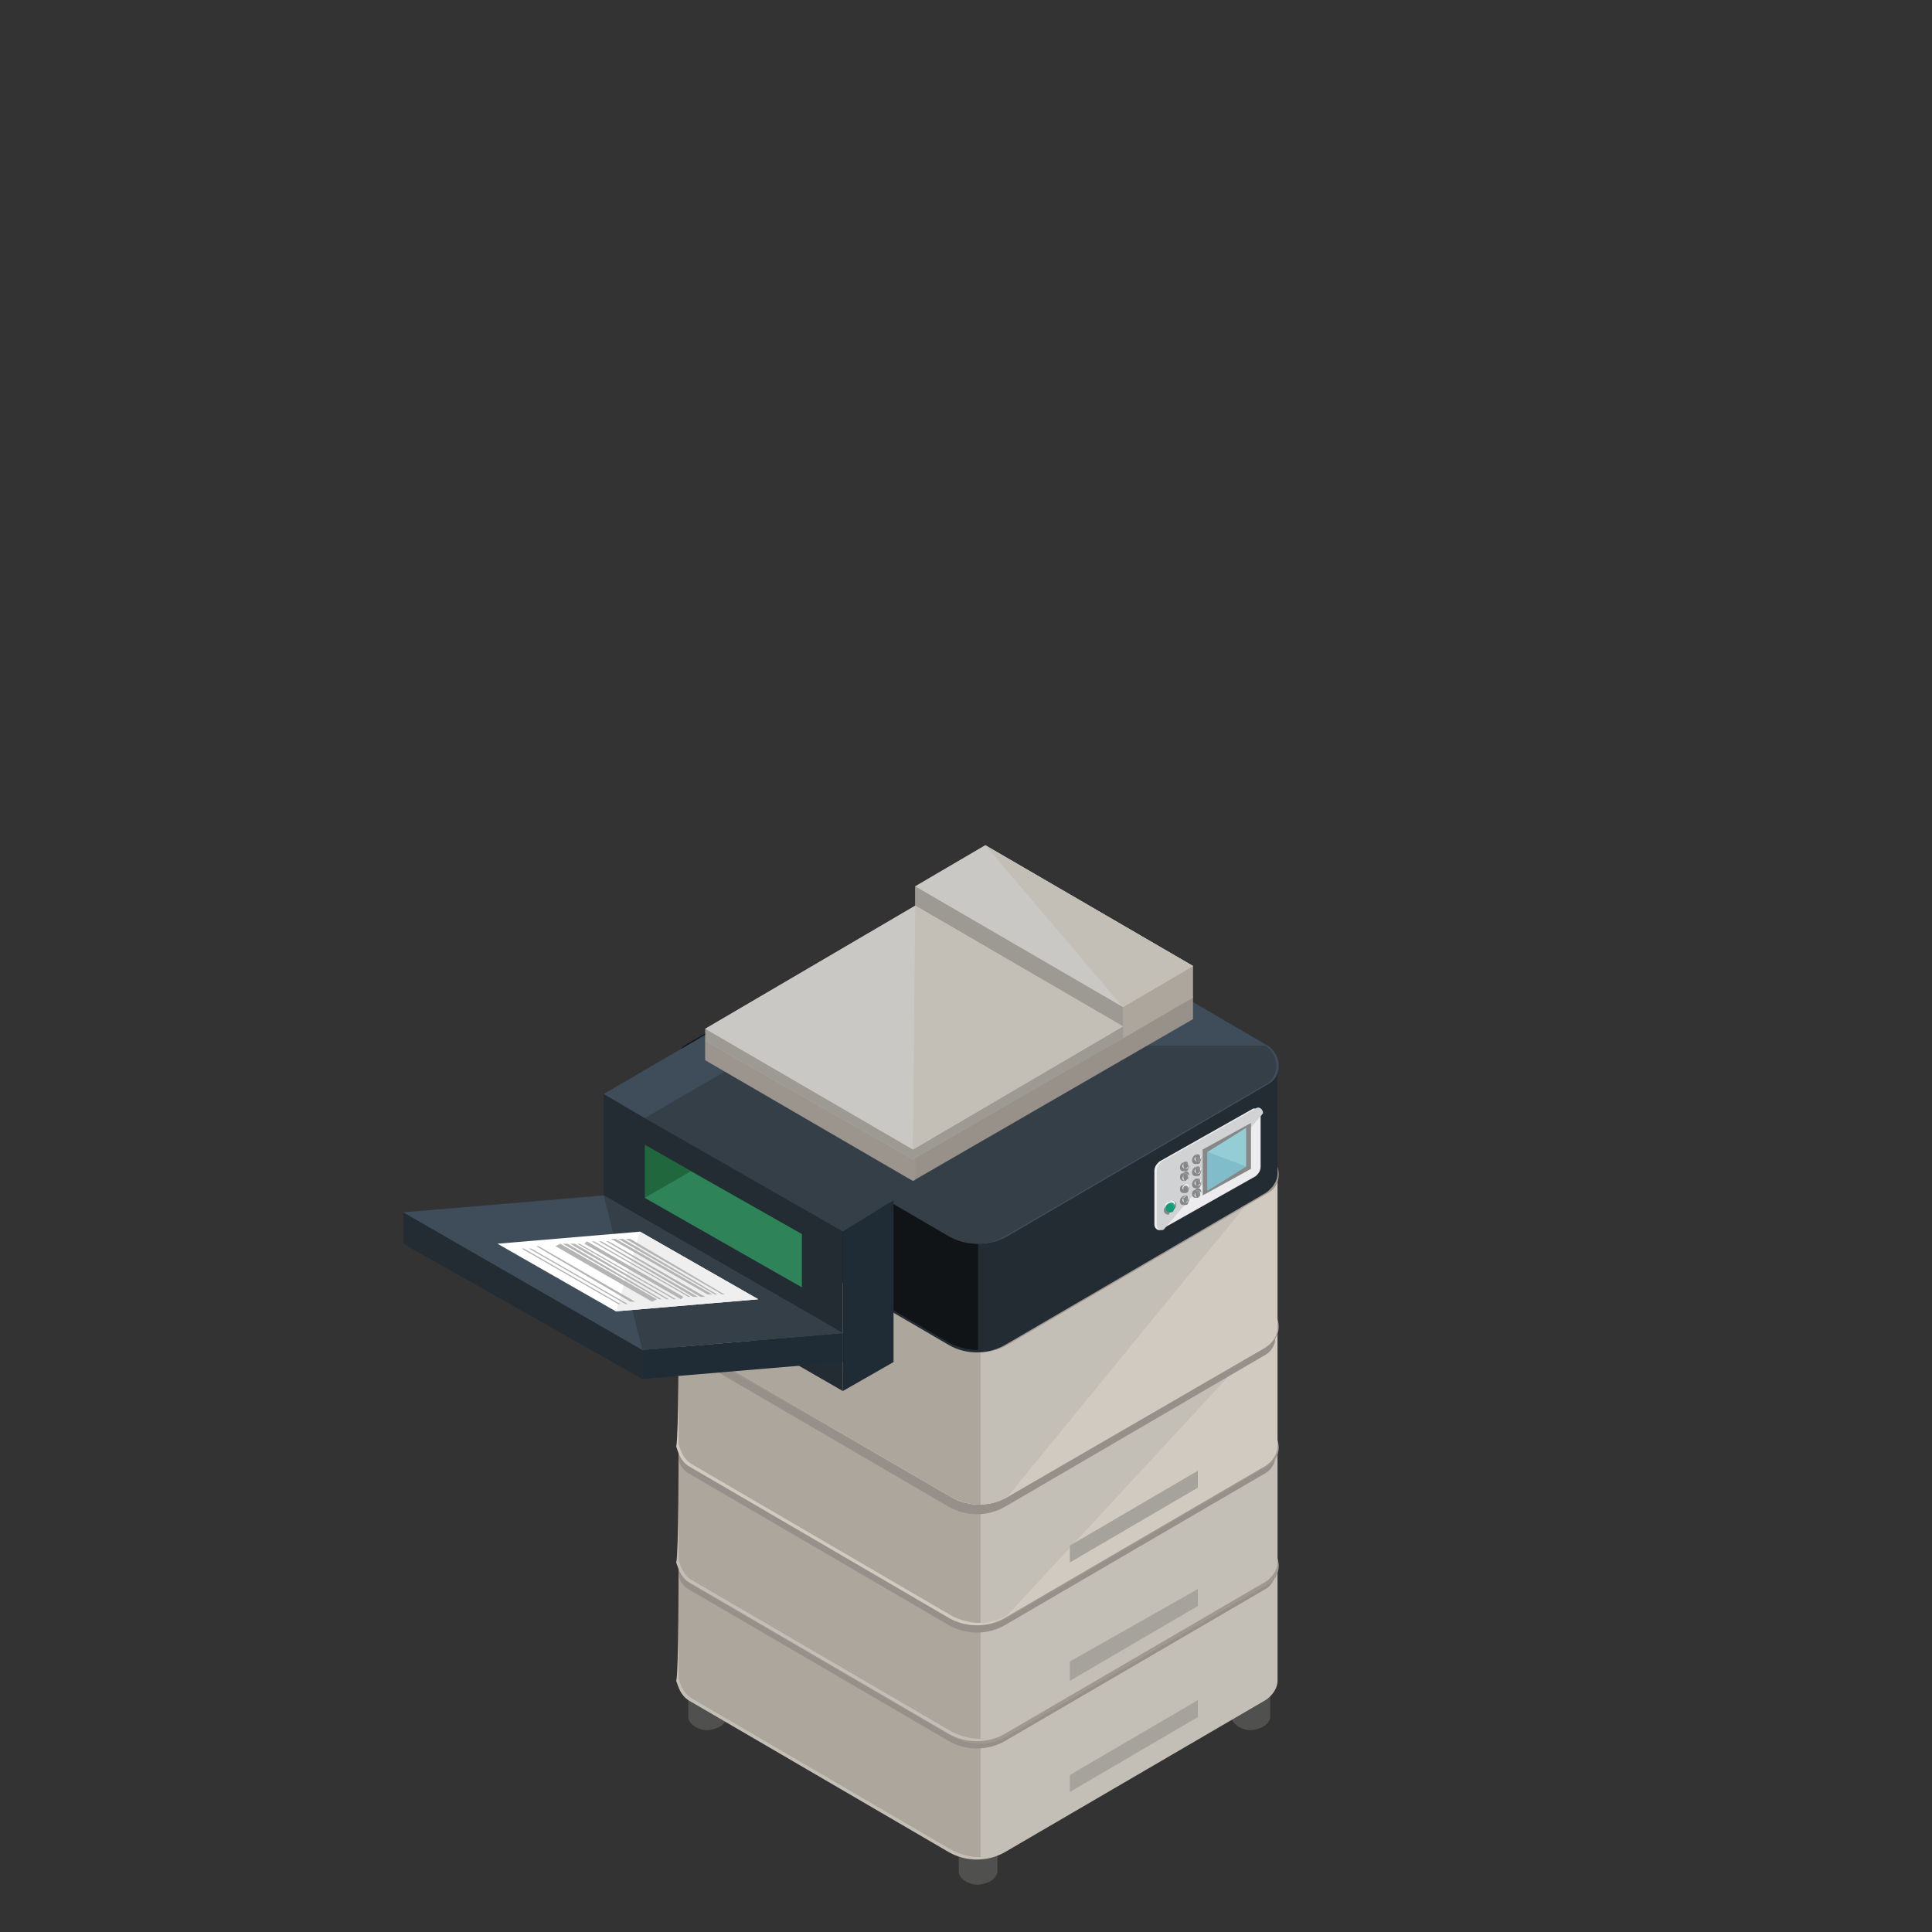 <?xml version="1.0" encoding="utf-8"?>
<!-- Generator: Adobe Illustrator 21.0.0, SVG Export Plug-In . SVG Version: 6.00 Build 0)  -->
<svg version="1.1" id="Layer_1" xmlns="http://www.w3.org/2000/svg" xmlns:xlink="http://www.w3.org/1999/xlink" x="0px" y="0px"
	 viewBox="0 0 80 80" style="enable-background:new 0 0 80 80;" xml:space="preserve">
<rect x="0" y="0" width="80" height="80" fill="#333333" stroke="none"/>
<style type="text/css">
	.st0{fill:#50504E;}
	.st1{fill:#C3BEB6;}
	.st2{fill:#ADA69C;}
	.st3{opacity:0.2;fill:#ADA69C;}
	.st4{fill:#97908A;}
	.st5{fill:#9F988F;}
	.st6{fill:#D1CAC1;}
	.st7{fill:#A6A29C;}
	.st8{fill:#232B33;}
	.st9{fill:#101416;}
	.st10{fill:#3F4D5A;}
	.st11{fill:#353F48;}
	.st12{fill:#1F2C35;}
	.st13{fill:#20673E;}
	.st14{fill:#2E8358;}
	.st15{fill:#FFFFFF;}
	.st16{fill:#EFEFEF;}
	.st17{fill:#B5B5B6;}
	.st18{fill:#ECECEE;}
	.st19{fill:#D1D2D3;}
	.st20{fill:#868787;}
	.st21{fill:#95CDD6;}
	.st22{fill:#80BCC9;}
	.st23{fill:#939291;}
	.st24{fill:#139A79;}
	.st25{fill:#1BA880;}
	.st26{fill:#989189;}
	.st27{fill:#BAB6B0;}
	.st28{fill:#9D9993;}
	.st29{fill:#CAC8C4;}
</style>
<g id="XMLID_1_">
	<g id="XMLID_142_">
		<g id="XMLID_153_">
			<g id="XMLID_154_">
				<g id="XMLID_155_">
					<g id="XMLID_156_">
						<path id="XMLID_157_" class="st0" d="M39.7,73.7c0-0.1,0.1-0.3,0.3-0.4l0,0c0.2-0.1,0.5-0.2,0.8-0.1l0,0
							c0.3,0.1,0.5,0.3,0.5,0.5l0,3.8c0,0.1-0.1,0.3-0.3,0.4l0,0c-0.2,0.1-0.5,0.2-0.8,0.1l0,0c-0.3-0.1-0.5-0.3-0.5-0.5L39.7,73.7z
							"/>
					</g>
				</g>
			</g>
		</g>
		<g id="XMLID_148_">
			<g id="XMLID_149_">
				<g id="XMLID_150_">
					<g id="XMLID_151_">
						<path id="XMLID_152_" class="st0" d="M51,67.3c0-0.1,0.1-0.3,0.3-0.4l0,0c0.2-0.1,0.5-0.2,0.8-0.1l0,0
							c0.3,0.1,0.5,0.3,0.5,0.5l0,3.8c0,0.1-0.1,0.3-0.3,0.4h0c-0.2,0.1-0.5,0.2-0.8,0.1l0,0c-0.3-0.1-0.5-0.3-0.5-0.5L51,67.3z"/>
					</g>
				</g>
			</g>
		</g>
		<g id="XMLID_143_">
			<g id="XMLID_144_">
				<g id="XMLID_145_">
					<g id="XMLID_146_">
						<path id="XMLID_147_" class="st0" d="M28.5,67.3c0-0.1,0.1-0.3,0.3-0.4l0,0c0.2-0.1,0.5-0.2,0.8-0.1l0,0
							c0.3,0.1,0.5,0.3,0.5,0.5l0,3.8c0,0.1-0.1,0.3-0.3,0.4l0,0c-0.2,0.1-0.5,0.2-0.8,0.1l0,0c-0.3-0.1-0.5-0.3-0.5-0.5L28.5,67.3z
							"/>
					</g>
				</g>
			</g>
		</g>
	</g>
	<g id="XMLID_136_">
		<path id="XMLID_141_" class="st1" d="M28.1,64.7c0-0.3,0.1-0.6,0.5-0.8l10.8-6.3c0.7-0.4,1.6-0.4,2.3,0l10.8,6.3
			c0.3,0.2,0.4,0.4,0.4,0.7c0,0.3,0,4.7,0,5c0,0.3-0.2,0.6-0.5,0.8l-10.8,6.3c-0.7,0.4-1.6,0.4-2.3,0l-10.8-6.3
			c-0.3-0.2-0.4-0.5-0.5-0.8C28.1,69.3,28.1,65,28.1,64.7z"/>
		<path class="st2" d="M28.1,64.7c0-0.3,0.1-0.6,0.5-0.8l10.8-6.3c0.4-0.2,0.8-0.3,1.2-0.3v19.6c-0.4,0-0.8-0.1-1.2-0.3l-10.8-6.3
			c-0.3-0.2-0.4-0.5-0.5-0.8C28.1,69.3,28.1,65,28.1,64.7z"/>
		<path class="st3" d="M28.1,64.7c0-0.3,0.1-0.6,0.5-0.8l10.8-6.3c0.4-0.2,0.8-0.3,1.2-0.3v19.6c-0.4,0-0.8-0.1-1.2-0.3l-10.8-6.3
			c-0.3-0.2-0.4-0.5-0.5-0.8C28.1,69.3,28.1,65,28.1,64.7z"/>
		<g id="XMLID_137_">
			<path id="XMLID_140_" class="st4" d="M28.5,63.9l10.8-6.3c0.7-0.4,1.6-0.4,2.3,0l10.8,6.3c0.3,0.2,0.4,0.4,0.4,0.7
				c0,0.1,0,0.5,0,0.6c0,0.2-0.2,0.5-0.4,0.6l-10.8,6.3c-0.7,0.4-1.6,0.4-2.3,0l-10.8-6.3c-0.2-0.1-0.4-0.4-0.4-0.6
				c0-0.1,0-0.6,0-0.7C28.1,64.3,28.3,64.1,28.5,63.9z"/>
			<g id="XMLID_138_">
				<path id="XMLID_139_" class="st5" d="M39.4,57.7l-10.8,6.3c-0.6,0.3-0.6,1.2,0,1.6l10.8,6.3c0.7,0.4,1.6,0.4,2.3,0l10.8-6.3
					c0.6-0.3,0.6-1.2,0-1.6l-10.8-6.3C41,57.2,40.1,57.2,39.4,57.7z"/>
			</g>
		</g>
	</g>
	<g id="XMLID_130_">
		<path id="XMLID_135_" class="st1" d="M28.1,59.8c0-0.3,0.1-0.6,0.5-0.8l10.8-6.3c0.7-0.4,1.6-0.4,2.3,0l10.8,6.3
			c0.3,0.2,0.4,0.4,0.4,0.7c0,0.3,0,4.7,0,5c0,0.3-0.2,0.6-0.5,0.8l-10.8,6.3c-0.7,0.4-1.6,0.4-2.3,0l-10.8-6.3
			c-0.3-0.2-0.4-0.5-0.5-0.8C28.1,64.4,28.1,60.1,28.1,59.8z"/>
		<path class="st2" d="M28.1,59.8c0-0.3,0.1-0.6,0.5-0.8l10.8-6.3c0.4-0.2,0.8-0.3,1.2-0.3v19.6c-0.4,0-0.8-0.1-1.2-0.3l-10.8-6.3
			c-0.3-0.2-0.4-0.5-0.5-0.8C28.1,64.4,28.1,60.1,28.1,59.8z"/>
		<path class="st3" d="M28.1,59.8c0-0.3,0.1-0.6,0.5-0.8l10.8-6.3c0.4-0.2,0.8-0.3,1.2-0.3v19.6c-0.4,0-0.8-0.1-1.2-0.3l-10.8-6.3
			c-0.3-0.2-0.4-0.5-0.5-0.8C28.1,64.4,28.1,60.1,28.1,59.8z"/>
		<g id="XMLID_131_">
			<path id="XMLID_134_" class="st4" d="M28.5,59.1l10.8-6.3c0.7-0.4,1.6-0.4,2.3,0l10.8,6.3c0.3,0.2,0.4,0.4,0.4,0.7
				c0,0.1,0,0.5,0,0.6c0,0.2-0.2,0.5-0.4,0.6l-10.8,6.3c-0.7,0.4-1.6,0.4-2.3,0L28.5,61c-0.2-0.1-0.4-0.4-0.4-0.6c0-0.1,0-0.6,0-0.7
				C28.1,59.5,28.3,59.2,28.5,59.1z"/>
			<g id="XMLID_132_">
				<path id="XMLID_133_" class="st5" d="M39.4,52.8l-10.8,6.3c-0.6,0.3-0.6,1.2,0,1.6l10.8,6.3c0.7,0.4,1.6,0.4,2.3,0l10.8-6.3
					c0.6-0.3,0.6-1.2,0-1.6l-10.8-6.3C41,52.4,40.1,52.4,39.4,52.8z"/>
			</g>
		</g>
	</g>
	<g id="XMLID_123_">
		<path id="XMLID_129_" class="st6" d="M28.1,55c0-0.3,0.1-0.6,0.5-0.8l10.8-6.3c0.7-0.4,1.6-0.4,2.3,0l10.8,6.3
			c0.3,0.2,0.4,0.4,0.4,0.7c0,0.3,0,4.7,0,5c0,0.3-0.2,0.6-0.5,0.8l-10.8,6.3c-0.7,0.4-1.6,0.4-2.3,0l-10.8-6.3
			c-0.3-0.2-0.4-0.5-0.5-0.8C28.1,59.5,28.1,55.3,28.1,55z"/>
		<path id="XMLID_128_" class="st1" d="M41.7,66.9c-0.7,0.4-1.6,0.4-2.3,0l-10.8-6.3c-0.3-0.2-0.4-0.5-0.5-0.8c0-0.3,0-4.6,0-4.9
			c0-0.3,0.1-0.6,0.5-0.8l10.8-6.3c0.7-0.4,1.6-0.4,2.3,0l10.8,6.3c0.3,0.2,0.4,0.4,0.4,0.7"/>
		<path class="st2" d="M28.1,55c0-0.3,0.1-0.6,0.5-0.8l10.8-6.3c0.4-0.2,0.8-0.3,1.2-0.3v19.6c-0.4,0-0.8-0.1-1.2-0.3l-10.8-6.3
			c-0.3-0.2-0.4-0.5-0.5-0.8C28.1,59.5,28.1,55.3,28.1,55z"/>
		<path class="st3" d="M28.1,59.8"/>
		<path class="st3" d="M28.1,55c0-0.3,0.1-0.6,0.5-0.8l10.8-6.3c0.4-0.2,0.8-0.3,1.2-0.3v19.6c-0.4,0-0.8-0.1-1.2-0.3"/>
		<g id="XMLID_124_">
			<path id="XMLID_127_" class="st4" d="M28.5,54.2l10.8-6.3c0.7-0.4,1.6-0.4,2.3,0l10.8,6.3c0.3,0.2,0.4,0.4,0.4,0.7
				c0,0.1,0,0.5,0,0.6c0,0.2-0.2,0.5-0.4,0.6l-10.8,6.3c-0.7,0.4-1.6,0.4-2.3,0l-10.8-6.3c-0.2-0.1-0.4-0.4-0.4-0.6
				c0-0.1,0-0.6,0-0.7C28.1,54.6,28.3,54.4,28.5,54.2z"/>
			<g id="XMLID_125_">
				<path id="XMLID_126_" class="st5" d="M39.4,47.9l-10.8,6.3c-0.6,0.3-0.6,1.2,0,1.6L39.4,62c0.7,0.4,1.6,0.4,2.3,0l10.8-6.3
					c0.6-0.3,0.6-1.2,0-1.6l-10.8-6.3C41,47.5,40.1,47.5,39.4,47.9z"/>
			</g>
		</g>
	</g>
	<polygon id="XMLID_122_" class="st7" points="49.6,60.9 44.3,64 44.3,64.7 49.6,61.6 	"/>
	<polygon id="XMLID_121_" class="st7" points="49.6,65.8 44.3,68.8 44.3,69.6 49.6,66.5 	"/>
	<polygon id="XMLID_120_" class="st7" points="49.6,70.4 44.3,73.5 44.3,74.2 49.6,71.1 	"/>
	<g id="XMLID_114_">
		<path id="XMLID_119_" class="st6" d="M28.1,48.5c0-0.3,0.1-0.6,0.5-0.8l10.8-6.3c0.7-0.4,1.6-0.4,2.3,0l10.8,6.3
			c0.3,0.2,0.4,0.4,0.4,0.7c0,0.3,0,6.3,0,6.6c0,0.3-0.2,0.6-0.5,0.8L41.7,62c-0.7,0.4-1.6,0.4-2.3,0l-10.8-6.3
			c-0.3-0.2-0.4-0.5-0.5-0.8C28.1,54.7,28.1,48.8,28.1,48.5z"/>
		<path id="XMLID_118_" class="st1" d="M41.7,62c-0.7,0.4-1.6,0.4-2.3,0l-10.8-6.3c-0.3-0.2-0.4-0.5-0.5-0.8c0-0.3,0-6.2,0-6.5
			c0-0.3,0.1-0.6,0.5-0.8l10.8-6.3c0.7-0.4,1.6-0.4,2.3,0l10.8,6.3c0.3,0.2,0.4,0.4,0.4,0.7"/>
		<path class="st2" d="M28.1,48.5c0-0.3,0.1-0.6,0.5-0.8l10.8-6.3c0.4-0.2,0.8-0.3,1.2-0.3v21.2c-0.4,0-0.8-0.1-1.2-0.3l-10.8-6.3
			c-0.3-0.2-0.4-0.5-0.5-0.8C28.1,54.7,28.1,48.8,28.1,48.5z"/>
		<path class="st3" d="M28.1,48.5c0-0.3,0.1-0.6,0.5-0.8l10.8-6.3c0.4-0.2,0.8-0.3,1.2-0.3v21.2c-0.4,0-0.8-0.1-1.2-0.3"/>
		<g id="XMLID_115_">
			<g id="XMLID_116_">
				<path id="XMLID_117_" class="st5" d="M39.4,41.5l-10.8,6.3c-0.6,0.3-0.6,1.2,0,1.6l10.8,6.3c0.7,0.4,1.6,0.4,2.3,0l10.8-6.3
					c0.6-0.3,0.6-1.2,0-1.6l-10.8-6.3C41,41,40.1,41,39.4,41.5z"/>
			</g>
		</g>
	</g>
	<g id="XMLID_112_">
		<path id="XMLID_113_" class="st8" d="M28.1,44.1c0-0.3,0.1-0.6,0.5-0.8L39.4,37c0.7-0.4,1.6-0.4,2.3,0l10.8,6.3
			c0.3,0.2,0.4,0.4,0.4,0.7c0,0.3,0,4.3,0,4.6c0,0.3-0.2,0.6-0.5,0.8l-10.8,6.3c-0.7,0.4-1.6,0.4-2.3,0l-10.8-6.3
			c-0.3-0.2-0.4-0.5-0.5-0.8C28.1,48.2,28.1,44.4,28.1,44.1z"/>
	</g>
	<path class="st9" d="M40.5,55.9c-0.4,0-0.8-0.1-1.2-0.3l-10.8-6.3c-0.3-0.2-0.4-0.5-0.5-0.8c0-0.3,0-4.2,0-4.5
		c0-0.3,0.1-0.6,0.5-0.8l5.6-3.2h6.4V55.9z"/>
	<g id="XMLID_109_">
		<g id="XMLID_110_">
			<path id="XMLID_111_" class="st10" d="M39.4,37l-10.8,6.3c-0.6,0.3-0.6,1.2,0,1.6l10.8,6.3c0.7,0.4,1.6,0.4,2.3,0l10.8-6.3
				c0.6-0.3,0.6-1.2,0-1.6L41.7,37C41,36.6,40.1,36.6,39.4,37z"/>
		</g>
	</g>
	<g id="XMLID_106_">
		<g id="XMLID_107_">
			<path id="XMLID_108_" class="st11" d="M28.5,43.3c-0.6,0.3-0.6,1.2,0,1.6l10.8,6.3c0.7,0.4,1.6,0.4,2.3,0l10.8-6.3
				c0.6-0.3,0.6-1.2,0-1.6"/>
		</g>
	</g>
	<g id="XMLID_76_">
		<polygon id="XMLID_105_" class="st12" points="37,49.7 37,56.4 34.9,57.6 34.9,51 		"/>
		<polygon id="XMLID_104_" class="st8" points="34.9,51 34.9,57.6 25,51.9 25,45.3 		"/>
		<polygon id="XMLID_103_" class="st13" points="33.2,51.1 33.2,53.3 26.7,49.6 26.7,47.4 		"/>
		<g id="XMLID_101_">
			<polygon id="XMLID_102_" class="st14" points="33.2,51.1 33.2,53.3 26.7,49.6 28.6,48.5 			"/>
		</g>
		<polygon id="XMLID_100_" class="st12" points="26.6,57.1 34.9,56.4 34.9,55.2 26.6,55.9 		"/>
		<polygon id="XMLID_99_" class="st8" points="26.6,57.1 26.6,55.9 16.7,50.2 16.7,51.5 		"/>
		<polygon id="XMLID_98_" class="st10" points="26.6,55.9 34.9,55.2 25,49.5 16.7,50.2 		"/>
		<polyline id="XMLID_97_" class="st11" points="26.6,55.9 34.9,55.2 25,49.5 		"/>
		<g id="XMLID_78_">
			<polygon id="XMLID_96_" class="st15" points="25.5,54.3 31.4,53.8 26.5,51 20.6,51.5 			"/>
			<polyline id="XMLID_95_" class="st16" points="25.5,54.3 31.4,53.8 26.5,51 			"/>
			<g id="XMLID_88_">
				<polygon id="XMLID_94_" class="st17" points="25.6,54 25.7,54 21.7,51.7 21.6,51.7 				"/>
				<polygon id="XMLID_93_" class="st17" points="25.9,54 26,54 22,51.7 21.9,51.7 				"/>
				<polygon id="XMLID_92_" class="st17" points="26.1,53.9 26.3,53.9 22.3,51.6 22.2,51.6 				"/>
				<polygon id="XMLID_91_" class="st17" points="27,53.9 27.2,53.8 23.2,51.5 23,51.6 				"/>
				<polygon id="XMLID_90_" class="st17" points="27.3,53.8 27.4,53.8 23.5,51.5 23.3,51.5 				"/>
				<polygon id="XMLID_89_" class="st17" points="27.6,53.8 27.7,53.8 23.8,51.5 23.6,51.5 				"/>
			</g>
			<g id="XMLID_79_">
				<polygon id="XMLID_87_" class="st17" points="27.9,53.8 28,53.8 24,51.5 23.9,51.5 				"/>
				<polygon id="XMLID_86_" class="st17" points="28.2,53.8 28.3,53.7 24.3,51.4 24.2,51.5 				"/>
				<polygon id="XMLID_85_" class="st17" points="28.5,53.7 28.6,53.7 24.6,51.4 24.5,51.4 				"/>
				<polygon id="XMLID_84_" class="st17" points="28.7,53.7 28.9,53.7 24.9,51.4 24.8,51.4 				"/>
				<polygon id="XMLID_83_" class="st17" points="29,53.7 29.2,53.7 25.2,51.4 25.1,51.4 				"/>
				<polygon id="XMLID_82_" class="st17" points="29.3,53.6 29.5,53.6 25.5,51.3 25.3,51.3 				"/>
				<polygon id="XMLID_81_" class="st17" points="29.6,53.6 29.7,53.6 25.8,51.3 25.6,51.3 				"/>
				<polygon id="XMLID_80_" class="st17" points="29.9,53.6 30,53.6 26.1,51.3 25.9,51.3 				"/>
			</g>
		</g>
		<polygon id="XMLID_77_" class="st11" points="34.9,51 37,49.7 28.9,45 26.7,46.3 		"/>
	</g>
	<polygon id="XMLID_75_" class="st10" points="25,45.3 29.8,42.5 31.5,43.5 26.7,46.3 	"/>
	<g id="XMLID_11_">
		<path id="XMLID_74_" class="st18" d="M51.9,45.9l-3.9,2.2c-0.1,0.1-0.2,0.2-0.2,0.4v2.2c0,0.2,0.2,0.3,0.3,0.2l3.9-2.2
			c0.1-0.1,0.2-0.2,0.2-0.4v-2.2C52.3,46,52.1,45.9,51.9,45.9z"/>
		<path id="XMLID_73_" class="st19" d="M52.3,46.1c0-0.2-0.2-0.3-0.3-0.2l-3.9,2.2c-0.1,0.1-0.2,0.2-0.2,0.4v2.2
			c0,0.2,0.2,0.3,0.3,0.2"/>
		<g id="XMLID_69_">
			<polygon id="XMLID_72_" class="st20" points="51.8,46.5 49.8,47.6 49.8,49.5 51.8,48.4 			"/>
			<polygon id="XMLID_71_" class="st21" points="51.6,46.7 50,47.7 50,49.3 51.6,48.3 			"/>
			<polygon id="XMLID_70_" class="st22" points="50,47.7 50,49.3 51.6,48.3 			"/>
		</g>
		<g id="XMLID_12_">
			<g id="XMLID_19_">
				<g id="XMLID_63_">
					<g id="XMLID_64_">
						<path id="XMLID_68_" class="st20" d="M49.6,47.8L49.6,47.8c0.1,0,0.2,0.1,0.1,0.3l0,0c0,0.1-0.1,0.1-0.2,0.1l0,0
							c-0.1,0-0.2-0.1-0.1-0.3l0,0C49.5,47.8,49.5,47.8,49.6,47.8z"/>
						<path id="XMLID_67_" class="st18" d="M49.6,47.8L49.6,47.8c0.1,0,0.2,0.1,0.1,0.2l0,0c0,0.1-0.1,0.1-0.1,0.1l0,0
							c-0.1,0-0.2-0.1-0.1-0.2l0,0C49.5,47.9,49.5,47.8,49.6,47.8z"/>
						<path id="XMLID_66_" class="st20" d="M49.6,47.8L49.6,47.8c0.1,0,0.1,0.1,0.1,0.2l0,0c0,0-0.1,0.1-0.1,0.1l0,0
							c-0.1,0-0.1-0.1-0.1-0.2l0,0C49.5,47.9,49.5,47.8,49.6,47.8z"/>
						<path id="XMLID_65_" class="st23" d="M49.6,47.9L49.6,47.9c0.1,0,0.1,0.1,0.1,0.2l0,0C49.6,48.1,49.5,47.9,49.6,47.9z"/>
					</g>
				</g>
				<g id="XMLID_57_">
					<g id="XMLID_58_">
						<path id="XMLID_62_" class="st20" d="M49.6,48.3L49.6,48.3c0.1,0,0.2,0.1,0.1,0.3l0,0c0,0.1-0.1,0.1-0.2,0.1l0,0
							c-0.1,0-0.2-0.1-0.1-0.3l0,0C49.5,48.3,49.5,48.3,49.6,48.3z"/>
						<path id="XMLID_61_" class="st18" d="M49.6,48.3L49.6,48.3c0.1,0,0.2,0.1,0.1,0.2l0,0c0,0.1-0.1,0.1-0.1,0.1l0,0
							c-0.1,0-0.2-0.1-0.1-0.2l0,0C49.5,48.3,49.5,48.3,49.6,48.3z"/>
						<path id="XMLID_60_" class="st20" d="M49.6,48.3L49.6,48.3c0.1,0,0.1,0.1,0.1,0.2l0,0c0,0-0.1,0.1-0.1,0.1l0,0
							c-0.1,0-0.1-0.1-0.1-0.2l0,0C49.5,48.4,49.5,48.3,49.6,48.3z"/>
						<path id="XMLID_59_" class="st23" d="M49.6,48.3L49.6,48.3c0.1,0,0.1,0.1,0.1,0.2l0,0C49.6,48.6,49.5,48.3,49.6,48.3z"/>
					</g>
				</g>
				<g id="XMLID_51_">
					<g id="XMLID_52_">
						<path id="XMLID_56_" class="st20" d="M49.6,48.8L49.6,48.8c0.1,0,0.2,0.1,0.1,0.3l0,0c0,0.1-0.1,0.1-0.2,0.1l0,0
							c-0.1,0-0.2-0.1-0.1-0.3l0,0C49.5,48.8,49.5,48.8,49.6,48.8z"/>
						<path id="XMLID_55_" class="st18" d="M49.6,48.8L49.6,48.8c0.1,0,0.2,0.1,0.1,0.2l0,0c0,0.1-0.1,0.1-0.1,0.1l0,0
							c-0.1,0-0.2-0.1-0.1-0.2l0,0C49.5,48.8,49.5,48.8,49.6,48.8z"/>
						<path id="XMLID_54_" class="st20" d="M49.6,48.8L49.6,48.8c0.1,0,0.1,0.1,0.1,0.2l0,0c0,0-0.1,0.1-0.1,0.1l0,0
							c-0.1,0-0.1-0.1-0.1-0.2l0,0C49.5,48.8,49.5,48.8,49.6,48.8z"/>
						<path id="XMLID_53_" class="st23" d="M49.6,48.8L49.6,48.8c0.1,0,0.1,0.1,0.1,0.2l0,0C49.6,49,49.5,48.8,49.6,48.8z"/>
					</g>
				</g>
				<g id="XMLID_45_">
					<g id="XMLID_46_">
						<path id="XMLID_50_" class="st20" d="M49.1,48.1L49.1,48.1c0.1,0,0.2,0.1,0.1,0.3l0,0c0,0.1-0.1,0.1-0.2,0.1l0,0
							c-0.1,0-0.2-0.1-0.1-0.3l0,0C49,48.1,49.1,48.1,49.1,48.1z"/>
						<path id="XMLID_49_" class="st18" d="M49.1,48.1L49.1,48.1c0.1,0,0.2,0.1,0.1,0.2l0,0c0,0.1-0.1,0.1-0.1,0.1l0,0
							c-0.1,0-0.2-0.1-0.1-0.2l0,0C49,48.1,49.1,48.1,49.1,48.1z"/>
						<path id="XMLID_48_" class="st20" d="M49.1,48.1L49.1,48.1c0.1,0,0.1,0.1,0.1,0.2l0,0c0,0-0.1,0.1-0.1,0.1l0,0
							c-0.1,0-0.1-0.1-0.1-0.2l0,0C49,48.1,49.1,48.1,49.1,48.1z"/>
						<path id="XMLID_47_" class="st23" d="M49.1,48.1L49.1,48.1c0.1,0,0.1,0.1,0.1,0.2l0,0C49.2,48.3,49.1,48.1,49.1,48.1z"/>
					</g>
				</g>
				<g id="XMLID_39_">
					<g id="XMLID_40_">
						<path id="XMLID_44_" class="st20" d="M49.1,48.5L49.1,48.5c0.1,0,0.2,0.1,0.1,0.3l0,0c0,0.1-0.1,0.1-0.2,0.1l0,0
							c-0.1,0-0.2-0.1-0.1-0.3l0,0C49,48.6,49.1,48.5,49.1,48.5z"/>
						<path id="XMLID_43_" class="st18" d="M49.1,48.6L49.1,48.6c0.1,0,0.2,0.1,0.1,0.2l0,0c0,0.1-0.1,0.1-0.1,0.1l0,0
							c-0.1,0-0.2-0.1-0.1-0.2l0,0C49,48.6,49.1,48.6,49.1,48.6z"/>
						<path id="XMLID_42_" class="st20" d="M49.1,48.6L49.1,48.6c0.1,0,0.1,0.1,0.1,0.2l0,0c0,0-0.1,0.1-0.1,0.1l0,0
							c-0.1,0-0.1-0.1-0.1-0.2l0,0C49,48.6,49.1,48.6,49.1,48.6z"/>
						<path id="XMLID_41_" class="st23" d="M49.1,48.6L49.1,48.6c0.1,0,0.1,0.1,0.1,0.2l0,0C49.2,48.8,49.1,48.6,49.1,48.6z"/>
					</g>
				</g>
				<g id="XMLID_33_">
					<g id="XMLID_34_">
						<path id="XMLID_38_" class="st20" d="M49.1,49L49.1,49c0.1,0,0.2,0.1,0.1,0.3l0,0c0,0.1-0.1,0.1-0.2,0.1l0,0
							c-0.1,0-0.2-0.1-0.1-0.3l0,0C49,49.1,49.1,49,49.1,49z"/>
						<path id="XMLID_37_" class="st18" d="M49.1,49L49.1,49c0.1,0,0.2,0.1,0.1,0.2l0,0c0,0.1-0.1,0.1-0.1,0.1l0,0
							c-0.1,0-0.2-0.1-0.1-0.2l0,0C49,49.1,49.1,49,49.1,49z"/>
						<path id="XMLID_36_" class="st20" d="M49.1,49.1L49.1,49.1c0.1,0,0.1,0.1,0.1,0.2l0,0c0,0-0.1,0.1-0.1,0.1l0,0
							c-0.1,0-0.1-0.1-0.1-0.2l0,0C49,49.1,49.1,49.1,49.1,49.1z"/>
						<path id="XMLID_35_" class="st23" d="M49.1,49.1L49.1,49.1c0.1,0,0.1,0.1,0.1,0.2l0,0C49.2,49.3,49.1,49.1,49.1,49.1z"/>
					</g>
				</g>
				<g id="XMLID_20_">
					<g id="XMLID_27_">
						<g id="XMLID_28_">
							<path id="XMLID_32_" class="st20" d="M49.6,49.2L49.6,49.2c0.1,0,0.2,0.1,0.1,0.3l0,0c0,0.1-0.1,0.1-0.2,0.1l0,0
								c-0.1,0-0.2-0.1-0.1-0.3l0,0C49.5,49.3,49.5,49.2,49.6,49.2z"/>
							<path id="XMLID_31_" class="st18" d="M49.6,49.3L49.6,49.3c0.1,0,0.2,0.1,0.1,0.2l0,0c0,0.1-0.1,0.1-0.1,0.1l0,0
								c-0.1,0-0.2-0.1-0.1-0.2l0,0C49.5,49.3,49.5,49.3,49.6,49.3z"/>
							<path id="XMLID_30_" class="st20" d="M49.6,49.3L49.6,49.3c0.1,0,0.1,0.1,0.1,0.2l0,0c0,0-0.1,0.1-0.1,0.1l0,0
								c-0.1,0-0.1-0.1-0.1-0.2l0,0C49.5,49.3,49.5,49.3,49.6,49.3z"/>
							<path id="XMLID_29_" class="st23" d="M49.6,49.3L49.6,49.3c0.1,0,0.1,0.1,0.1,0.2l0,0C49.6,49.5,49.5,49.3,49.6,49.3z"/>
						</g>
					</g>
					<g id="XMLID_21_">
						<g id="XMLID_22_">
							<path id="XMLID_26_" class="st20" d="M49.1,49.5L49.1,49.5c0.1,0,0.2,0.1,0.1,0.3l0,0c0,0.1-0.1,0.1-0.2,0.1l0,0
								c-0.1,0-0.2-0.1-0.1-0.3l0,0C49,49.5,49.1,49.5,49.1,49.5z"/>
							<path id="XMLID_25_" class="st18" d="M49.1,49.5L49.1,49.5c0.1,0,0.2,0.1,0.1,0.2l0,0c0,0.1-0.1,0.1-0.1,0.1l0,0
								c-0.1,0-0.2-0.1-0.1-0.2l0,0C49,49.6,49.1,49.5,49.1,49.5z"/>
							<path id="XMLID_24_" class="st20" d="M49.1,49.5L49.1,49.5c0.1,0,0.1,0.1,0.1,0.2l0,0c0,0-0.1,0.1-0.1,0.1l0,0
								c-0.1,0-0.1-0.1-0.1-0.2l0,0C49,49.6,49.1,49.6,49.1,49.5z"/>
							<path id="XMLID_23_" class="st23" d="M49.1,49.6L49.1,49.6c0.1,0,0.1,0.1,0.1,0.2l0,0C49.2,49.8,49.1,49.6,49.1,49.6z"/>
						</g>
					</g>
				</g>
			</g>
			<g id="XMLID_13_">
				<g id="XMLID_14_">
					<path id="XMLID_18_" class="st20" d="M48.5,49.7L48.5,49.7c0.2,0,0.3,0.2,0.1,0.4l0,0c-0.1,0.1-0.2,0.1-0.2,0.2l0,0
						c-0.2,0-0.3-0.2-0.1-0.4l0,0C48.4,49.8,48.5,49.7,48.5,49.7z"/>
					<path id="XMLID_17_" class="st18" d="M48.5,49.7L48.5,49.7c0.2,0,0.2,0.2,0.1,0.3l0,0c-0.1,0.1-0.1,0.1-0.2,0.1l0,0
						c-0.2,0-0.2-0.2-0.1-0.3l0,0C48.4,49.8,48.5,49.7,48.5,49.7z"/>
					<path id="XMLID_16_" class="st24" d="M48.5,49.8L48.5,49.8c0.1,0,0.2,0.2,0.1,0.3l0,0c0,0.1-0.1,0.1-0.2,0.1l0,0
						c-0.1,0-0.2-0.2-0.1-0.3l0,0C48.4,49.8,48.5,49.8,48.5,49.8z"/>
					<path id="XMLID_15_" class="st25" d="M48.5,49.8L48.5,49.8c0.1,0,0.2,0.1,0.1,0.2l0,0C48.6,50.1,48.5,49.8,48.5,49.8z"/>
				</g>
			</g>
		</g>
	</g>
	<polygon id="XMLID_10_" class="st26" points="29.2,43.1 40.8,36.3 49.4,41.3 49.4,42.2 37.8,48.9 29.2,43.9 	"/>
	<polygon class="st3" points="37.9,48.9 37.8,48.9 29.2,43.9 29.2,43.1 37.9,38 	"/>
	<polygon id="XMLID_9_" class="st27" points="40.8,36.3 29.2,43.1 37.8,48 49.4,41.3 	"/>
	<polygon id="XMLID_8_" class="st2" points="37.9,36.7 40.8,35 49.4,40 49.4,41.3 46.5,43 37.9,38 	"/>
	<polygon id="XMLID_7_" class="st28" points="37.9,36.7 46.5,41.7 46.5,43 37.9,38 	"/>
	<polygon id="XMLID_6_" class="st29" points="40.8,35 37.9,36.7 46.5,41.7 49.4,40 	"/>
	<polyline id="XMLID_5_" class="st1" points="46.5,41.7 49.4,40 40.8,35 	"/>
	<polygon id="XMLID_4_" class="st28" points="29.2,42.6 37.9,37.5 46.5,42.5 46.5,43 37.8,48 29.2,43.1 	"/>
	<polygon id="XMLID_3_" class="st29" points="37.9,37.5 29.2,42.6 37.8,47.6 46.5,42.5 	"/>
	<polyline id="XMLID_2_" class="st1" points="37.8,47.6 46.5,42.5 37.9,37.5 	"/>
</g>
</svg>
